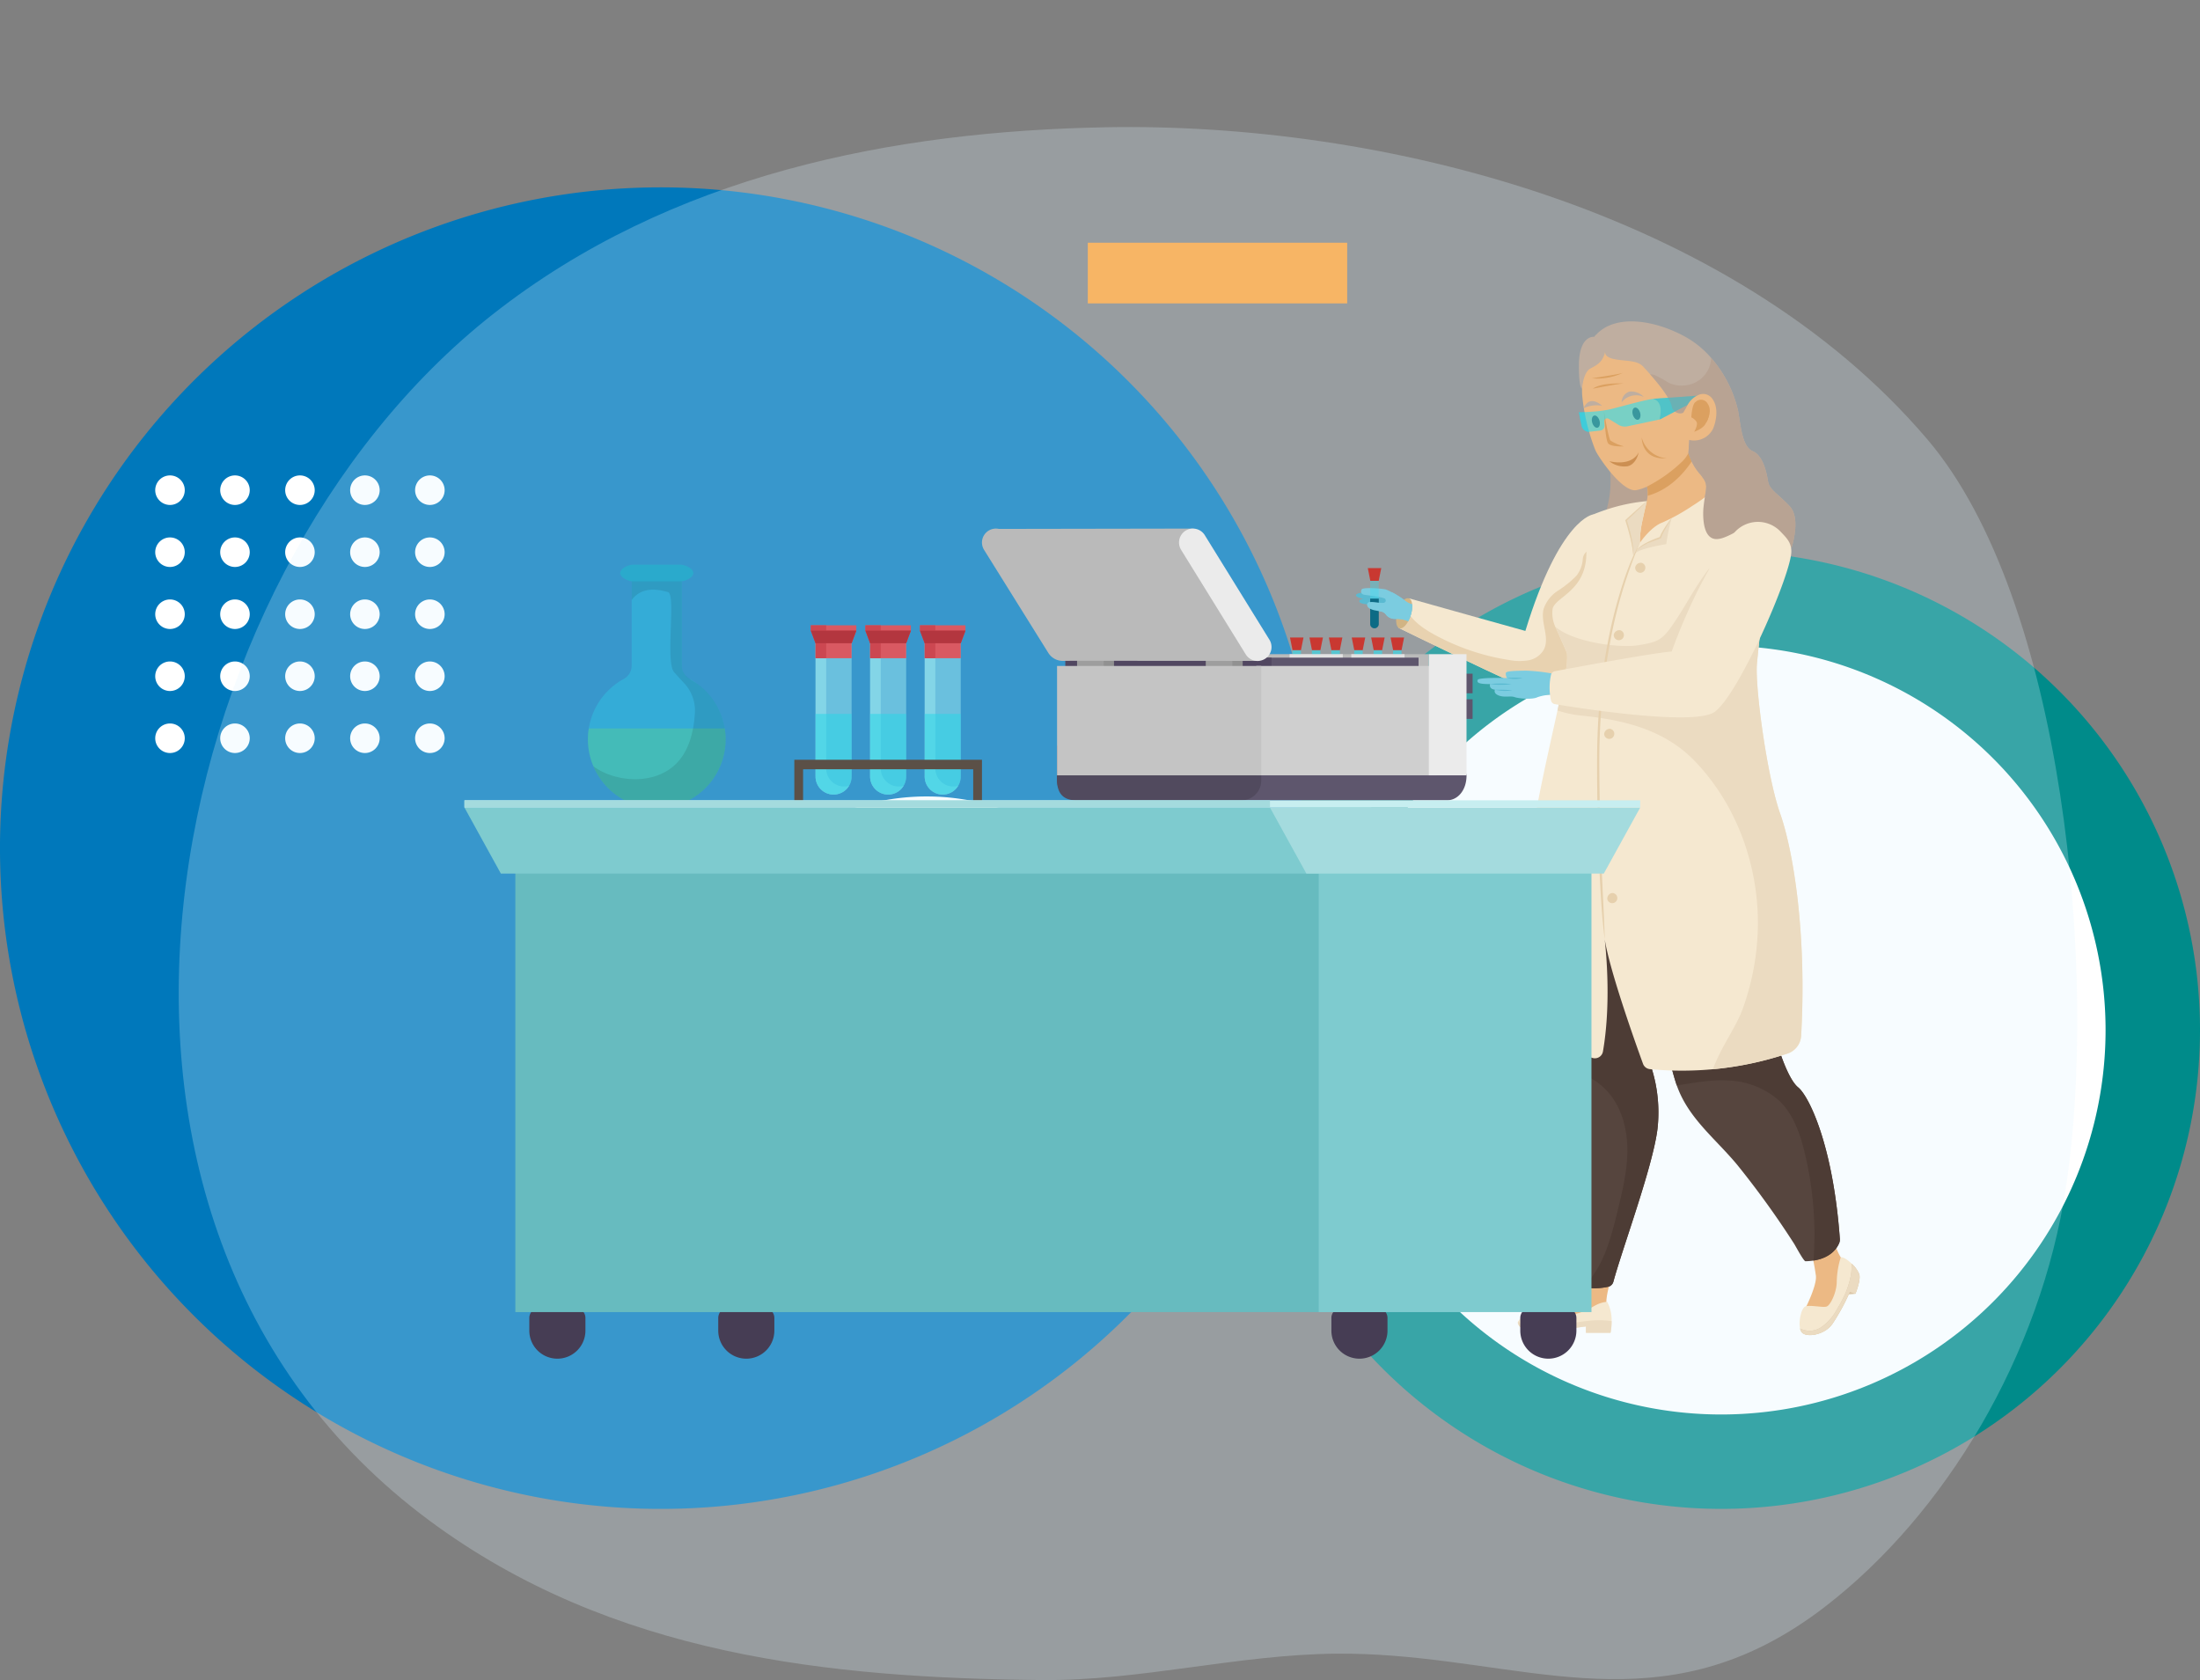 <svg xmlns="http://www.w3.org/2000/svg" xmlns:xlink="http://www.w3.org/1999/xlink" width="448.957" height="342.839" viewBox="0 0 448.957 342.839">
  <rect x="0" y="0" width="448.957" height="342.839" fill="#808080" stroke="none"/>
  <defs>
    <clipPath id="clip-path">
      <rect id="Rectángulo_33845" data-name="Rectángulo 33845" width="448.957" height="307.908" transform="translate(0 0)" fill="none"/>
    </clipPath>
    <clipPath id="clip-path-2">
      <rect id="Rectángulo_33841" data-name="Rectángulo 33841" width="387.439" height="316.914" fill="none"/>
    </clipPath>
    <clipPath id="clip-path-3">
      <path id="Trazado_716441" data-name="Trazado 716441" d="M2266.441,4187.031v5.181a.868.868,0,1,0,1.736,0v-5.181Z" transform="translate(-2266.441 -4187.031)" fill="none"/>
    </clipPath>
    <clipPath id="clip-path-4">
      <path id="Trazado_716484" data-name="Trazado 716484" d="M2282.643,4232.852v5.181a.868.868,0,1,0,1.735,0v-5.181Z" transform="translate(-2282.643 -4232.852)" fill="none"/>
    </clipPath>
    <clipPath id="clip-path-5">
      <path id="Trazado_716489" data-name="Trazado 716489" d="M2268.847,4232.852v5.181a.868.868,0,1,0,1.736,0v-5.181Z" transform="translate(-2268.847 -4232.852)" fill="none"/>
    </clipPath>
    <clipPath id="clip-path-6">
      <path id="Trazado_716494" data-name="Trazado 716494" d="M2255.051,4232.852v5.181a.868.868,0,1,0,1.736,0v-5.181Z" transform="translate(-2255.051 -4232.852)" fill="none"/>
    </clipPath>
    <clipPath id="clip-path-7">
      <path id="Trazado_716499" data-name="Trazado 716499" d="M2238.837,4232.852v5.181a.868.868,0,1,0,1.736,0v-5.181Z" transform="translate(-2238.837 -4232.852)" fill="none"/>
    </clipPath>
    <clipPath id="clip-path-8">
      <path id="Trazado_716504" data-name="Trazado 716504" d="M2225.042,4232.852v5.181a.868.868,0,1,0,1.735,0v-5.181Z" transform="translate(-2225.042 -4232.852)" fill="none"/>
    </clipPath>
    <clipPath id="clip-path-9">
      <path id="Trazado_716509" data-name="Trazado 716509" d="M2211.246,4232.852v5.181a.868.868,0,1,0,1.735,0v-5.181Z" transform="translate(-2211.246 -4232.852)" fill="none"/>
    </clipPath>
  </defs>
  <g id="Grupo_1013450" data-name="Grupo 1013450" transform="translate(-935.507 -2132.863)">
    <g id="Grupo_1013423" data-name="Grupo 1013423" transform="translate(935.507 2132.863)">
      <g id="Grupo_1002335" data-name="Grupo 1002335" transform="translate(0 0)">
        <g id="Grupo_80327" data-name="Grupo 80327" transform="translate(0 0)" clip-path="url(#clip-path)">
          <path id="Trazado_113636" data-name="Trazado 113636" d="M269.675,283.856A134.838,134.838,0,1,1,134.838,149.018,134.838,134.838,0,0,1,269.675,283.856" transform="translate(0 -110.785)" fill="#0078bb"/>
          <path id="Trazado_113637" data-name="Trazado 113637" d="M1183.647,536.185a97.7,97.7,0,1,1-97.7-97.7,97.7,97.7,0,0,1,97.7,97.7" transform="translate(-734.689 -325.981)" fill="#008b8a"/>
          <path id="Trazado_113638" data-name="Trazado 113638" d="M1220.2,592.008a78.439,78.439,0,1,1-78.439-78.439,78.439,78.439,0,0,1,78.439,78.439" transform="translate(-790.513 -381.805)" fill="#fff"/>
          <path id="Trazado_113639" data-name="Trazado 113639" d="M646.621,681.142a47.678,47.678,0,1,1-47.678-47.678,47.678,47.678,0,0,1,47.678,47.678" transform="translate(-409.829 -470.939)" fill="#fff"/>
          <path id="Trazado_113665" data-name="Trazado 113665" d="M129.5,381.141a3.013,3.013,0,1,1-3.013-3.013,3.013,3.013,0,0,1,3.013,3.013" transform="translate(-91.796 -281.113)" fill="#fff"/>
          <path id="Trazado_113666" data-name="Trazado 113666" d="M181.177,381.141a3.013,3.013,0,1,1-3.013-3.013,3.013,3.013,0,0,1,3.013,3.013" transform="translate(-130.213 -281.113)" fill="#fff"/>
          <path id="Trazado_113667" data-name="Trazado 113667" d="M232.853,381.141a3.013,3.013,0,1,1-3.013-3.013,3.013,3.013,0,0,1,3.013,3.013" transform="translate(-168.63 -281.113)" fill="#fff"/>
          <path id="Trazado_113668" data-name="Trazado 113668" d="M284.528,381.141a3.013,3.013,0,1,1-3.013-3.013,3.013,3.013,0,0,1,3.013,3.013" transform="translate(-207.047 -281.113)" fill="#fff"/>
          <path id="Trazado_113669" data-name="Trazado 113669" d="M336.2,381.141a3.013,3.013,0,1,1-3.013-3.013,3.013,3.013,0,0,1,3.013,3.013" transform="translate(-245.464 -281.113)" fill="#fff"/>
          <path id="Trazado_113670" data-name="Trazado 113670" d="M129.5,430.467a3.013,3.013,0,1,1-3.013-3.013,3.013,3.013,0,0,1,3.013,3.013" transform="translate(-91.796 -317.784)" fill="#fff"/>
          <path id="Trazado_113671" data-name="Trazado 113671" d="M181.177,430.467a3.013,3.013,0,1,1-3.013-3.013,3.013,3.013,0,0,1,3.013,3.013" transform="translate(-130.213 -317.784)" fill="#fff"/>
          <path id="Trazado_113672" data-name="Trazado 113672" d="M232.853,430.467a3.013,3.013,0,1,1-3.013-3.013,3.013,3.013,0,0,1,3.013,3.013" transform="translate(-168.63 -317.784)" fill="#fff"/>
          <path id="Trazado_113673" data-name="Trazado 113673" d="M284.528,430.467a3.013,3.013,0,1,1-3.013-3.013,3.013,3.013,0,0,1,3.013,3.013" transform="translate(-207.047 -317.784)" fill="#fff"/>
          <path id="Trazado_113674" data-name="Trazado 113674" d="M336.2,430.467a3.013,3.013,0,1,1-3.013-3.013,3.013,3.013,0,0,1,3.013,3.013" transform="translate(-245.464 -317.784)" fill="#fff"/>
          <path id="Trazado_113675" data-name="Trazado 113675" d="M129.5,479.794a3.013,3.013,0,1,1-3.013-3.013,3.013,3.013,0,0,1,3.013,3.013" transform="translate(-91.796 -354.455)" fill="#fff"/>
          <path id="Trazado_113676" data-name="Trazado 113676" d="M181.177,479.794a3.013,3.013,0,1,1-3.013-3.013,3.013,3.013,0,0,1,3.013,3.013" transform="translate(-130.213 -354.455)" fill="#fff"/>
          <path id="Trazado_113677" data-name="Trazado 113677" d="M232.853,479.794a3.013,3.013,0,1,1-3.013-3.013,3.013,3.013,0,0,1,3.013,3.013" transform="translate(-168.63 -354.455)" fill="#fff"/>
          <path id="Trazado_113678" data-name="Trazado 113678" d="M284.528,479.794a3.013,3.013,0,1,1-3.013-3.013,3.013,3.013,0,0,1,3.013,3.013" transform="translate(-207.047 -354.455)" fill="#fff"/>
          <path id="Trazado_113679" data-name="Trazado 113679" d="M336.2,479.794a3.013,3.013,0,1,1-3.013-3.013,3.013,3.013,0,0,1,3.013,3.013" transform="translate(-245.464 -354.455)" fill="#fff"/>
          <path id="Trazado_113680" data-name="Trazado 113680" d="M129.5,529.12a3.013,3.013,0,1,1-3.013-3.013,3.013,3.013,0,0,1,3.013,3.013" transform="translate(-91.796 -391.126)" fill="#fff"/>
          <path id="Trazado_113681" data-name="Trazado 113681" d="M181.177,529.12a3.013,3.013,0,1,1-3.013-3.013,3.013,3.013,0,0,1,3.013,3.013" transform="translate(-130.213 -391.126)" fill="#fff"/>
          <path id="Trazado_113682" data-name="Trazado 113682" d="M232.853,529.12a3.013,3.013,0,1,1-3.013-3.013,3.013,3.013,0,0,1,3.013,3.013" transform="translate(-168.63 -391.126)" fill="#fff"/>
          <path id="Trazado_113683" data-name="Trazado 113683" d="M284.528,529.12a3.013,3.013,0,1,1-3.013-3.013,3.013,3.013,0,0,1,3.013,3.013" transform="translate(-207.047 -391.126)" fill="#fff"/>
          <path id="Trazado_113684" data-name="Trazado 113684" d="M336.2,529.12a3.013,3.013,0,1,1-3.013-3.013,3.013,3.013,0,0,1,3.013,3.013" transform="translate(-245.464 -391.126)" fill="#fff"/>
          <path id="Trazado_113685" data-name="Trazado 113685" d="M129.5,578.446a3.013,3.013,0,1,1-3.013-3.013,3.013,3.013,0,0,1,3.013,3.013" transform="translate(-91.796 -427.797)" fill="#fff"/>
          <path id="Trazado_113686" data-name="Trazado 113686" d="M181.177,578.446a3.013,3.013,0,1,1-3.013-3.013,3.013,3.013,0,0,1,3.013,3.013" transform="translate(-130.213 -427.797)" fill="#fff"/>
          <path id="Trazado_113687" data-name="Trazado 113687" d="M232.853,578.446a3.013,3.013,0,1,1-3.013-3.013,3.013,3.013,0,0,1,3.013,3.013" transform="translate(-168.63 -427.797)" fill="#fff"/>
          <path id="Trazado_113688" data-name="Trazado 113688" d="M284.528,578.446a3.013,3.013,0,1,1-3.013-3.013,3.013,3.013,0,0,1,3.013,3.013" transform="translate(-207.047 -427.797)" fill="#fff"/>
          <path id="Trazado_113689" data-name="Trazado 113689" d="M336.2,578.446a3.013,3.013,0,1,1-3.013-3.013,3.013,3.013,0,0,1,3.013,3.013" transform="translate(-245.464 -427.797)" fill="#fff"/>
          <rect id="Rectángulo_33843" data-name="Rectángulo 33843" width="52.933" height="12.382" transform="translate(221.991 49.531)" fill="#ffa031"/>
        </g>
      </g>
      <g id="Grupo_1002336" data-name="Grupo 1002336" transform="translate(36.473 25.925)" opacity="0.251">
        <g id="Grupo_80323" data-name="Grupo 80323" transform="translate(0 0)" clip-path="url(#clip-path-2)">
          <path id="Trazado_113615" data-name="Trazado 113615" d="M247.569,311.928c-3.659-.278-7.393-.437-11.218-.408-20.234.15-40.025,5.595-60.384,5.385-43.137-.445-87.534-4.916-124.816-32.545C-31.446,223.148-4.371,92.027,64.1,38.2,100.484,9.594,145.8.848,189.221.039,245.114-1,316.8,16.677,356.85,63.728c27.9,32.783,34.837,109.16,28.316,152.438-5.191,34.448-24.676,66.934-49.289,85.843-30.7,23.582-56.721,12.316-88.308,9.919" transform="translate(0 0.004)" fill="#e0f4fe"/>
        </g>
      </g>
    </g>
    <g id="Grupo_1013948" data-name="Grupo 1013948" transform="translate(1030.29 2198.449)">
      <g id="Grupo_1013553" data-name="Grupo 1013553" transform="translate(25.197 49.641)">
        <g id="Grupo_1013548" data-name="Grupo 1013548" transform="translate(0 33.416)" opacity="0.5" style="mix-blend-mode: multiply;isolation: isolate">
          <path id="Trazado_716398" data-name="Trazado 716398" d="M1711.22,4281.437a14.046,14.046,0,1,0,27.914-2.285H1711.4A14.114,14.114,0,0,0,1711.22,4281.437Z" transform="translate(-1711.22 -4279.152)" fill="#63c373"/>
        </g>
        <g id="Grupo_1013551" data-name="Grupo 1013551">
          <g id="Grupo_1013549" data-name="Grupo 1013549" transform="translate(6.59)" opacity="0.5" style="mix-blend-mode: multiply;isolation: isolate">
            <path id="Trazado_716399" data-name="Trazado 716399" d="M1736.739,4166.347h9.717c.943,0,2.6-.764,2.6-1.707s-1.655-1.708-2.6-1.708h-9.717c-.943,0-2.6.764-2.6,1.708S1735.8,4166.347,1736.739,4166.347Z" transform="translate(-1734.141 -4162.932)" fill="#1bbdcc"/>
          </g>
          <g id="Grupo_1013550" data-name="Grupo 1013550" transform="translate(0 3.415)" opacity="0.3" style="mix-blend-mode: multiply;isolation: isolate">
            <path id="Trazado_716400" data-name="Trazado 716400" d="M1711.22,4207.095a13.926,13.926,0,0,0,1.122,5.44,14.044,14.044,0,0,0,26.011-.375c.048-.123.094-.248.139-.373a14.009,14.009,0,0,0,.82-4.738c0-.145,0-.289-.007-.434a13.845,13.845,0,0,0-.171-1.806c-.01-.063-.021-.127-.032-.191l-.024-.134c-.006-.038-.013-.074-.02-.111-.045-.233-.1-.464-.152-.693-.03-.122-.061-.242-.094-.362-.017-.063-.035-.126-.053-.189s-.036-.122-.054-.183c-.052-.17-.107-.338-.165-.5-.016-.046-.032-.092-.048-.138-.03-.083-.062-.167-.093-.25-.022-.059-.045-.118-.069-.176s-.046-.116-.07-.174-.049-.12-.075-.178l-.073-.167c-.075-.17-.155-.341-.237-.508-.028-.055-.055-.111-.084-.167s-.056-.11-.086-.166-.059-.111-.088-.165-.049-.09-.075-.136q-.192-.346-.406-.682c-.029-.046-.06-.094-.09-.141s-.074-.113-.112-.169l-.081-.118c-.056-.081-.112-.161-.17-.241s-.1-.141-.154-.211l-.014-.02c-.054-.072-.108-.144-.164-.214l-.026-.033c-.058-.075-.118-.149-.178-.222,0-.008-.01-.011-.014-.018-.064-.079-.13-.156-.2-.234s-.133-.153-.2-.228c-.082-.091-.151-.167-.223-.242-.143-.153-.291-.3-.442-.451-.076-.074-.151-.146-.229-.218s-.155-.143-.233-.213-.157-.139-.238-.207-.164-.138-.243-.2a13.891,13.891,0,0,0-1.407-1.01c-.059-.038-.119-.074-.178-.11-.178-.108-.36-.214-.544-.314l-.091-.053a3.124,3.124,0,0,1-1.38-1.729c-.011-.034-.022-.066-.03-.1q-.028-.1-.048-.2a2.842,2.842,0,0,1-.047-.3,3.092,3.092,0,0,1-.018-.329v-17.205h-10.238v17.2a3.08,3.08,0,0,1-1.605,2.7,14.026,14.026,0,0,0-7.322,12.381Z" transform="translate(-1711.22 -4174.808)" fill="#2bdff0"/>
          </g>
        </g>
        <g id="Grupo_1013552" data-name="Grupo 1013552" transform="translate(1.122 3.415)" opacity="0.1" style="mix-blend-mode: multiply;isolation: isolate">
          <path id="Trazado_716401" data-name="Trazado 716401" d="M1715.123,4212.535a14.044,14.044,0,0,0,26.011-.375,1.13,1.13,0,0,1,.139-.373,14.009,14.009,0,0,0,.82-4.738c0-.145,0-.289-.007-.434a14.073,14.073,0,0,0-5.38-10.631c-1.2-.944-2.9-1.466-3.4-3.046-.011-.034-.022-.066-.03-.1q-.028-.1-.048-.2a2.842,2.842,0,0,1-.047-.3,3.092,3.092,0,0,1-.018-.329v-17.205h-10.238v3.8c2.23-2.958,5.677-2.082,7.41-1.616,1.682.454-.577,14.251,1.248,16.335.649.742,1.37,1.526,2.038,2.234a8.164,8.164,0,0,1,2.209,6.047c-.2,3.679-1.164,8.081-4.248,10.8C1726.893,4216.535,1719.181,4215.58,1715.123,4212.535Z" transform="translate(-1715.123 -4174.808)"/>
        </g>
      </g>
      <g id="nature_chemistry" data-name="nature chemistry" transform="translate(67.316 62.016)">
        <g id="Grupo_1013555" data-name="Grupo 1013555" transform="translate(26.604 3.649)">
          <g id="Grupo_1013554" data-name="Grupo 1013554" opacity="0.5" style="mix-blend-mode: multiply;isolation: isolate">
            <path id="Trazado_716402" data-name="Trazado 716402" d="M1950.233,4218.661v27.209a3.679,3.679,0,0,0,3.467,3.672l.053,0c.052,0,.105,0,.158,0s.106,0,.158,0l.053,0a3.679,3.679,0,0,0,3.467-3.672v-27.209Z" transform="translate(-1950.233 -4218.661)" fill="#9ce9f0"/>
          </g>
        </g>
        <g id="Grupo_1013557" data-name="Grupo 1013557" transform="translate(26.604 3.649)">
          <g id="Grupo_1013556" data-name="Grupo 1013556" opacity="0.5" style="mix-blend-mode: multiply;isolation: isolate">
            <path id="Trazado_716403" data-name="Trazado 716403" d="M1950.233,4218.661v27.209a3.679,3.679,0,0,0,3.467,3.672l.053,0c.052,0,.105,0,.158,0s.106,0,.158,0l.053,0a3.678,3.678,0,0,0,2.934-1.764,3.666,3.666,0,0,1-.762.125l-.053,0c-.052,0-.105,0-.158,0s-.106,0-.158,0l-.053,0a3.679,3.679,0,0,1-3.467-3.672v-25.57Z" transform="translate(-1950.233 -4218.661)" fill="#9ce9f0"/>
          </g>
        </g>
        <g id="Grupo_1013560" data-name="Grupo 1013560" transform="translate(25.641)">
          <g id="Grupo_1013558" data-name="Grupo 1013558">
            <path id="Trazado_716404" data-name="Trazado 716404" d="M1946.885,4205.97v1.08l.963,2.569v3.064h7.358v-3.064l.963-2.569v-1.08Z" transform="translate(-1946.885 -4205.97)" fill="#d95962"/>
          </g>
          <g id="Grupo_1013559" data-name="Grupo 1013559">
            <path id="Trazado_716405" data-name="Trazado 716405" d="M1956.168,4207.05h-6.149v-1.08h-3.134v1.08l.963,2.569v3.064h2.172v-3.064h5.186Z" transform="translate(-1946.885 -4205.97)" fill="#cc4751"/>
          </g>
        </g>
        <g id="Grupo_1013561" data-name="Grupo 1013561" transform="translate(25.641 1.08)">
          <path id="Trazado_716406" data-name="Trazado 716406" d="M1955.205,4212.3h-7.358l-.963-2.569h9.283Z" transform="translate(-1946.885 -4209.727)" fill="#b3363f"/>
        </g>
        <g id="Grupo_1013562" data-name="Grupo 1013562" transform="translate(26.604 18.079)" opacity="0.5">
          <path id="Trazado_716407" data-name="Trazado 716407" d="M1950.233,4268.847v12.78a3.68,3.68,0,0,0,3.467,3.672l.053,0c.052,0,.105,0,.158,0s.106,0,.158,0l.053,0a3.68,3.68,0,0,0,3.467-3.672v-12.78Z" transform="translate(-1950.233 -4268.847)" fill="#21d7e8"/>
        </g>
        <g id="Grupo_1013564" data-name="Grupo 1013564" transform="translate(15.468 3.649)">
          <g id="Grupo_1013563" data-name="Grupo 1013563" opacity="0.5" style="mix-blend-mode: multiply;isolation: isolate">
            <path id="Trazado_716408" data-name="Trazado 716408" d="M1911.5,4218.661v27.209a3.679,3.679,0,0,0,3.467,3.672l.053,0c.052,0,.105,0,.158,0s.106,0,.158,0l.053,0a3.679,3.679,0,0,0,3.468-3.672v-27.209Z" transform="translate(-1911.502 -4218.661)" fill="#9ce9f0"/>
          </g>
        </g>
        <g id="Grupo_1013566" data-name="Grupo 1013566" transform="translate(15.468 3.649)">
          <g id="Grupo_1013565" data-name="Grupo 1013565" opacity="0.5" style="mix-blend-mode: multiply;isolation: isolate">
            <path id="Trazado_716409" data-name="Trazado 716409" d="M1911.5,4218.661v27.209a3.679,3.679,0,0,0,3.467,3.672l.053,0c.052,0,.105,0,.158,0s.106,0,.158,0l.053,0a3.678,3.678,0,0,0,2.934-1.764,3.672,3.672,0,0,1-.762.125l-.053,0c-.053,0-.105,0-.159,0s-.106,0-.158,0l-.053,0a3.679,3.679,0,0,1-3.468-3.672v-25.57Z" transform="translate(-1911.502 -4218.661)" fill="#9ce9f0"/>
          </g>
        </g>
        <g id="Grupo_1013569" data-name="Grupo 1013569" transform="translate(14.505)">
          <g id="Grupo_1013567" data-name="Grupo 1013567">
            <path id="Trazado_716410" data-name="Trazado 716410" d="M1908.154,4205.97v1.08l.963,2.569v3.064h7.358v-3.064l.962-2.569v-1.08Z" transform="translate(-1908.154 -4205.97)" fill="#d95962"/>
          </g>
          <g id="Grupo_1013568" data-name="Grupo 1013568">
            <path id="Trazado_716411" data-name="Trazado 716411" d="M1917.437,4207.05h-6.149v-1.08h-3.134v1.08l.963,2.569v3.064h2.172v-3.064h5.186Z" transform="translate(-1908.154 -4205.97)" fill="#cc4751"/>
          </g>
        </g>
        <g id="Grupo_1013570" data-name="Grupo 1013570" transform="translate(14.505 1.08)">
          <path id="Trazado_716412" data-name="Trazado 716412" d="M1916.475,4212.3h-7.358l-.963-2.569h9.283Z" transform="translate(-1908.154 -4209.727)" fill="#b3363f"/>
        </g>
        <g id="Grupo_1013571" data-name="Grupo 1013571" transform="translate(15.468 18.079)" opacity="0.5">
          <path id="Trazado_716413" data-name="Trazado 716413" d="M1911.5,4268.847v12.78a3.679,3.679,0,0,0,3.467,3.672l.053,0c.052,0,.105,0,.158,0s.106,0,.158,0l.053,0a3.68,3.68,0,0,0,3.468-3.672v-12.78Z" transform="translate(-1911.502 -4268.847)" fill="#21d7e8"/>
        </g>
        <g id="Grupo_1013573" data-name="Grupo 1013573" transform="translate(4.332 3.649)">
          <g id="Grupo_1013572" data-name="Grupo 1013572" opacity="0.5" style="mix-blend-mode: multiply;isolation: isolate">
            <path id="Trazado_716414" data-name="Trazado 716414" d="M1872.771,4218.661v27.209a3.679,3.679,0,0,0,3.468,3.672l.053,0c.053,0,.105,0,.158,0s.106,0,.159,0l.053,0a3.679,3.679,0,0,0,3.467-3.672v-27.209Z" transform="translate(-1872.771 -4218.661)" fill="#9ce9f0"/>
          </g>
        </g>
        <g id="Grupo_1013575" data-name="Grupo 1013575" transform="translate(4.332 3.649)">
          <g id="Grupo_1013574" data-name="Grupo 1013574" opacity="0.5" style="mix-blend-mode: multiply;isolation: isolate">
            <path id="Trazado_716415" data-name="Trazado 716415" d="M1872.771,4218.661v27.209a3.679,3.679,0,0,0,3.468,3.672l.053,0c.053,0,.105,0,.158,0s.106,0,.159,0l.053,0a3.678,3.678,0,0,0,2.934-1.764,3.666,3.666,0,0,1-.762.125l-.053,0c-.052,0-.1,0-.158,0s-.106,0-.159,0l-.053,0a3.68,3.68,0,0,1-3.467-3.672v-25.57Z" transform="translate(-1872.771 -4218.661)" fill="#9ce9f0"/>
          </g>
        </g>
        <g id="Grupo_1013578" data-name="Grupo 1013578" transform="translate(3.369)">
          <g id="Grupo_1013576" data-name="Grupo 1013576">
            <path id="Trazado_716416" data-name="Trazado 716416" d="M1869.424,4205.97v1.08l.962,2.569v3.064h7.358v-3.064l.963-2.569v-1.08Z" transform="translate(-1869.424 -4205.97)" fill="#d95962"/>
          </g>
          <g id="Grupo_1013577" data-name="Grupo 1013577">
            <path id="Trazado_716417" data-name="Trazado 716417" d="M1878.706,4207.05h-6.149v-1.08h-3.134v1.08l.962,2.569v3.064h2.172v-3.064h5.186Z" transform="translate(-1869.424 -4205.97)" fill="#cc4751"/>
          </g>
        </g>
        <g id="Grupo_1013579" data-name="Grupo 1013579" transform="translate(3.369 1.08)">
          <path id="Trazado_716418" data-name="Trazado 716418" d="M1877.744,4212.3h-7.358l-.962-2.569h9.283Z" transform="translate(-1869.424 -4209.727)" fill="#b3363f"/>
        </g>
        <g id="Grupo_1013580" data-name="Grupo 1013580" transform="translate(4.332 18.079)" opacity="0.5">
          <path id="Trazado_716419" data-name="Trazado 716419" d="M1872.771,4268.847v12.78a3.68,3.68,0,0,0,3.468,3.672l.053,0c.053,0,.105,0,.158,0s.106,0,.159,0l.053,0a3.679,3.679,0,0,0,3.467-3.672v-12.78Z" transform="translate(-1872.771 -4268.847)" fill="#21d7e8"/>
        </g>
        <g id="Grupo_1013581" data-name="Grupo 1013581" transform="translate(0 27.437)">
          <path id="Trazado_716420" data-name="Trazado 716420" d="M1857.706,4301.4v9.067h1.791v-7.137h34.714v7.137H1896V4301.4Z" transform="translate(-1857.706 -4301.395)" fill="#5b5047"/>
        </g>
      </g>
      <g id="Grupo_1013726" data-name="Grupo 1013726" transform="translate(0 0)">
        <g id="Grupo_1013651" data-name="Grupo 1013651" transform="translate(181.933)">
          <g id="Grupo_1013582" data-name="Grupo 1013582" transform="translate(45.491 18.414)" opacity="0.6">
            <path id="Trazado_716421" data-name="Trazado 716421" d="M2414.559,4054.461l.528,2.708a1.569,1.569,0,0,0,1.318,1.255c.459-.039,1.612-.137,1.828-.156l.035,0c.052-.006-.585-2.808-.846-3.94C2415.886,4054.438,2414.559,4054.461,2414.559,4054.461Z" transform="translate(-2414.559 -4054.324)" fill="#36bbc9"/>
          </g>
          <g id="left_leg" data-name="left leg" transform="translate(33.034 120.255)">
            <g id="Grupo_1013586" data-name="Grupo 1013586" transform="translate(0 73.608)">
              <g id="Grupo_1013583" data-name="Grupo 1013583" transform="translate(5.913)">
                <path id="Trazado_716422" data-name="Trazado 716422" d="M2404.606,4667.1s-.9,3.032-.615,4.548-9.9,3.648-11.371,2.748-.521-1.8-.521-1.8,5.385-1.137,6.1-6.017S2404.606,4667.1,2404.606,4667.1Z" transform="translate(-2391.798 -4664.533)" fill="#ecb984"/>
              </g>
              <g id="Grupo_1013584" data-name="Grupo 1013584" transform="translate(0 6.206)">
                <path id="Trazado_716423" data-name="Trazado 716423" d="M2371.235,4690.427c.114.908,1.967,2.118,2.912,2.383a14.345,14.345,0,0,0,5.971-.644c1.129-.6,5-1.021,5-1.021v1.286h5.03a12.406,12.406,0,0,0,.219-2.385,7.936,7.936,0,0,0-.9-3.931c-2.156.151-3.1,1.362-4.8,1.929a13.106,13.106,0,0,1-5.03.946c-2.118-.038-2.185-1.022-2.185-1.022-3.047-.365-5.618,1.106-6.123,2.085A.644.644,0,0,0,2371.235,4690.427Z" transform="translate(-2371.232 -4686.116)" fill="#f5e8d0"/>
              </g>
              <g id="Grupo_1013585" data-name="Grupo 1013585" transform="translate(0 9.959)">
                <path id="Trazado_716424" data-name="Trazado 716424" d="M2371.235,4699.728c.114.908,1.967,2.118,2.912,2.383a14.345,14.345,0,0,0,5.971-.644c1.129-.6,5-1.021,5-1.021v1.287h5.03a12.409,12.409,0,0,0,.219-2.385,19.667,19.667,0,0,0-5.225,0,24.048,24.048,0,0,0-3.326.587c-1.271.316-2.516.737-3.8,1.008a9.1,9.1,0,0,1-3.9.1,4.983,4.983,0,0,1-2.8-1.683A.645.645,0,0,0,2371.235,4699.728Z" transform="translate(-2371.232 -4699.169)" fill="#ebdbc1"/>
              </g>
            </g>
            <g id="Grupo_1013589" data-name="Grupo 1013589" transform="translate(4.99)">
              <g id="Grupo_1013587" data-name="Grupo 1013587">
                <path id="Trazado_716425" data-name="Trazado 716425" d="M2388.586,4430.6s.557,4.734,1.06,9.072c.309,2.663.6,5.177.725,6.357.644,5.918.306,11.859,1.118,17.805.906,6.625,2.229,13.19,3.016,19.833a1.371,1.371,0,0,0,.687,1.052,6.7,6.7,0,0,0,1.715.629,12.72,12.72,0,0,0,5.108-.088,1.4,1.4,0,0,0,1.07-1.014c1.886-6.939,8.087-23.615,9.008-31.217a30.118,30.118,0,0,0-1.918-14.394s.12-27.946-7.3-29.985S2388.586,4430.6,2388.586,4430.6Z" transform="translate(-2388.586 -4408.526)" fill="#56453e"/>
              </g>
              <g id="Grupo_1013588" data-name="Grupo 1013588">
                <path id="Trazado_716426" data-name="Trazado 716426" d="M2388.586,4430.6s.557,4.734,1.06,9.072c.243.054.5.108.774.168,4,.88,8.141,2.184,11.091,5.177,3.067,3.111,4.364,7.627,4.427,12s-.983,8.667-2.024,12.909c-1.313,5.365-2.768,10.994-6.583,14.986-.138.146-.282.291-.423.441a12.72,12.72,0,0,0,5.108-.088,1.4,1.4,0,0,0,1.07-1.014c1.886-6.939,8.087-23.615,9.008-31.217a30.118,30.118,0,0,0-1.918-14.394s.12-27.946-7.3-29.985S2388.586,4430.6,2388.586,4430.6Z" transform="translate(-2388.586 -4408.526)" fill="#4d3c35"/>
              </g>
            </g>
          </g>
          <g id="right_lag" data-name="right lag" transform="translate(63.209 146.424)">
            <g id="Grupo_1013594" data-name="Grupo 1013594" transform="translate(27.323 41.597)">
              <g id="Grupo_1013590" data-name="Grupo 1013590" transform="translate(1.144)">
                <path id="Trazado_716427" data-name="Trazado 716427" d="M2581.225,4644.215a10.418,10.418,0,0,0,1.218,2.968c.913,1.5-.051,8.9-1.826,10.475s-5.427,0-5.427,0,2.379-4.646,2.184-6.688a51.2,51.2,0,0,0-1.018-5.283Z" transform="translate(-2575.189 -4644.215)" fill="#ecb984"/>
              </g>
              <g id="Grupo_1013591" data-name="Grupo 1013591" transform="translate(0 2.959)">
                <path id="Trazado_716428" data-name="Trazado 716428" d="M2571.315,4669.035a2.155,2.155,0,0,0,.264.67c.825,1.287,4.489.692,6.106-1.321a38.853,38.853,0,0,0,3.566-6.337l1.353-.1s1.122-2.739.792-3.96a5.922,5.922,0,0,0-1.544-2.167c-.806-.782-1.721-1.4-2.242-1.308a18.039,18.039,0,0,0-.819,4.917c.022,2.146-1.269,4.86-2.061,5.125s-3.467-.4-4.374,0C2571.579,4664.9,2570.958,4667.489,2571.315,4669.035Z" transform="translate(-2571.212 -4654.505)" fill="#f5e8d0"/>
              </g>
              <g id="Grupo_1013592" data-name="Grupo 1013592" transform="translate(0.104 4.275)">
                <path id="Trazado_716429" data-name="Trazado 716429" d="M2571.574,4672.3a2.13,2.13,0,0,0,.264.67c.826,1.287,4.49.692,6.106-1.321.077-.095.153-.2.231-.3a41.583,41.583,0,0,0,3.334-6.038l1.352-.1s1.123-2.738.792-3.96a5.921,5.921,0,0,0-1.544-2.166,1.173,1.173,0,0,0-.012.176,13.434,13.434,0,0,1-.2,2.366,17.363,17.363,0,0,1-1.56,4.5c-.405.821-.856,1.617-1.336,2.4a10.075,10.075,0,0,1-3.242,3.591A4.25,4.25,0,0,1,2571.574,4672.3Z" transform="translate(-2571.574 -4659.084)" fill="#d9c5a7"/>
              </g>
              <g id="Grupo_1013593" data-name="Grupo 1013593" transform="translate(0.104 4.275)">
                <path id="Trazado_716430" data-name="Trazado 716430" d="M2571.574,4672.3a2.13,2.13,0,0,0,.264.67c.826,1.287,4.49.692,6.106-1.321.077-.095.153-.2.231-.3a47.092,47.092,0,0,0,3.548-6.527l1.138.391s1.123-2.738.792-3.96a5.921,5.921,0,0,0-1.544-2.166,1.173,1.173,0,0,0-.012.176,13.434,13.434,0,0,1-.2,2.366,17.363,17.363,0,0,1-1.56,4.5c-.405.821-.856,1.617-1.336,2.4a10.075,10.075,0,0,1-3.242,3.591A4.25,4.25,0,0,1,2571.574,4672.3Z" transform="translate(-2571.574 -4659.084)" fill="#ebdbc1"/>
              </g>
            </g>
            <g id="Grupo_1013597" data-name="Grupo 1013597">
              <g id="Grupo_1013595" data-name="Grupo 1013595">
                <path id="Trazado_716431" data-name="Trazado 716431" d="M2476.182,4499.542q.293,1.921.713,3.831c.372,1.693.82,3.37,1.334,5.015.067.214.138.428.212.638,2.37,6.747,7.939,10.878,12.377,16.258a181.941,181.941,0,0,1,11.545,16.012c.281.424,1.963,3.616,2.34,3.609a12.6,12.6,0,0,0,1.638-.14c3.643-.565,4.878-2.66,5.254-3.6a1.808,1.808,0,0,0,.124-.8c-1.388-19.275-6.351-29.187-8.506-30.937s-4.062-8.26-4.062-8.26l-18.2-1.287Z" transform="translate(-2476.182 -4499.542)" fill="#56453e"/>
              </g>
              <g id="Grupo_1013596" data-name="Grupo 1013596" transform="translate(0.713 0.338)">
                <path id="Trazado_716432" data-name="Trazado 716432" d="M2478.663,4504.21c.372,1.693.819,3.37,1.334,5.015.068.214.138.428.212.638,3.389-.476,6.665-1.183,10.121-1.016a16.674,16.674,0,0,1,10.781,4.129c2.9,2.777,4.273,6.771,5.213,10.675a71.47,71.47,0,0,1,1.785,21.95c3.643-.565,4.878-2.66,5.254-3.6a1.812,1.812,0,0,0,.124-.8c-1.389-19.275-6.352-29.187-8.506-30.937s-4.062-8.26-4.062-8.26l-18.2-1.287A10.817,10.817,0,0,0,2478.663,4504.21Z" transform="translate(-2478.663 -4500.717)" fill="#4d3c35"/>
              </g>
            </g>
          </g>
          <g id="left_hand" data-name="left hand" transform="translate(0 39.391)">
            <g id="Grupo_1013598" data-name="Grupo 1013598" transform="translate(0 15.503)">
              <path id="Trazado_716433" data-name="Trazado 716433" d="M2258.016,4181.654c-.064-.016-1.591.032-1.671.514s1.559.755,1.559.755-.948.033-.884.53,1.43.563,1.96.627,4.323.129,4.419-.643a2.139,2.139,0,0,0-1.655-2.218A17.545,17.545,0,0,0,2258.016,4181.654Z" transform="translate(-2256.342 -4181.201)" fill="#5abad1"/>
            </g>
            <g id="Grupo_1013602" data-name="Grupo 1013602" transform="translate(8.195)">
              <g id="Grupo_1013599" data-name="Grupo 1013599" transform="translate(0.546)">
                <path id="Trazado_716434" data-name="Trazado 716434" d="M2286.742,4150.442s24.833,12.2,28.7,13.41,6.954-2.759,8.057-4.635c.788-1.339,4.708-15.872,4.908-24.913.081-3.628-.438-6.37-2-7.023,0,0-6.774.7-13.837,23.77,0,0-19.14-5.33-23.775-6.653l-.563,2.083Z" transform="translate(-2286.742 -4127.281)" fill="#f5e8d0"/>
              </g>
              <g id="Grupo_1013600" data-name="Grupo 1013600" transform="translate(0.546 6.901)">
                <path id="Trazado_716435" data-name="Trazado 716435" d="M2286.742,4167.542s24.833,12.2,28.7,13.41,6.954-2.759,8.057-4.635c.788-1.339,4.708-15.872,4.908-24.913a4.178,4.178,0,0,0-3.217.478,2.149,2.149,0,0,0-.911,1.69,6.2,6.2,0,0,1-1.262,3.288,20.637,20.637,0,0,1-3.774,3.062,7.213,7.213,0,0,0-2.956,3.755c-.69,2.73,1.346,5.824.036,8.317a4.551,4.551,0,0,1-3.183,2.166,11.268,11.268,0,0,1-3.957-.087,46.427,46.427,0,0,1-15.549-5.369c-2.195-1.231-4.449-2.894-5.4-5.125Z" transform="translate(-2286.742 -4151.281)" fill="#e8d2b0"/>
              </g>
              <g id="Grupo_1013601" data-name="Grupo 1013601" transform="translate(0 17.086)">
                <path id="Trazado_716436" data-name="Trazado 716436" d="M2285.524,4192.841c.541.17,1.239-.423,1.781-1.421a6.777,6.777,0,0,0,.509-1.213,5.893,5.893,0,0,0,.291-2.241c-.062-.65-.288-1.114-.664-1.231a1.035,1.035,0,0,0-.962.335,5.3,5.3,0,0,0-1.327,2.3,6.625,6.625,0,0,0-.3,1.575C2284.793,4191.935,2285.03,4192.687,2285.524,4192.841Z" transform="translate(-2284.843 -4186.707)" fill="#d1b484"/>
              </g>
            </g>
            <g id="Grupo_1013603" data-name="Grupo 1013603" transform="translate(1.04 15.036)">
              <path id="Trazado_716437" data-name="Trazado 716437" d="M2260.684,4180.942c.746.109,3.871.506,4.174.809s.242.9-.586.874-2.677-.5-2.98.055.3,1.214,1.489,1.435l1.263.233a1.587,1.587,0,0,1,.98.611,2.209,2.209,0,0,0,1.73.894l.368.012a5.125,5.125,0,0,1,2.453.474,6.787,6.787,0,0,0,.509-1.213,5.9,5.9,0,0,0,.291-2.241,3.952,3.952,0,0,1-1.468-.758,1.771,1.771,0,0,0-.158-.138,17.544,17.544,0,0,0-3.76-2.151c-.717-.167-4.664-.5-4.911,0S2259.94,4180.832,2260.684,4180.942Z" transform="translate(-2259.959 -4179.577)" fill="#7bcce0"/>
            </g>
            <g id="Grupo_1013609" data-name="Grupo 1013609" transform="translate(2.408 10.944)">
              <g id="Grupo_1013604" data-name="Grupo 1013604">
                <path id="Trazado_716438" data-name="Trazado 716438" d="M2265.239,4167.947h1.711l.521-2.6h-2.752Z" transform="translate(-2264.718 -4165.344)" fill="#c93831"/>
              </g>
              <g id="Grupo_1013607" data-name="Grupo 1013607" transform="translate(0.495 6.236)">
                <g id="Grupo_1013606" data-name="Grupo 1013606">
                  <g id="Grupo_1013605" data-name="Grupo 1013605" clip-path="url(#clip-path-3)">
                    <path id="Trazado_716439" data-name="Trazado 716439" d="M2272.478,4187.031v0Z" transform="translate(-2270.742 -4187.031)" fill="#003b57"/>
                    <rect id="Rectángulo_347367" data-name="Rectángulo 347367" width="1.736" height="6.049" transform="translate(0)" fill="#003b57"/>
                    <path id="Trazado_716440" data-name="Trazado 716440" d="M2266.441,4193.08v0Z" transform="translate(-2266.441 -4187.031)" fill="#003b57"/>
                  </g>
                </g>
              </g>
              <g id="Grupo_1013608" data-name="Grupo 1013608" transform="translate(0.495 2.604)" opacity="0.3">
                <path id="Trazado_716442" data-name="Trazado 716442" d="M2266.441,4174.4v8.813a.868.868,0,1,0,1.736,0V4174.4Z" transform="translate(-2266.441 -4174.4)" fill="#2bdff0"/>
              </g>
            </g>
            <g id="Grupo_1013610" data-name="Grupo 1013610" transform="translate(2.296 15.876)">
              <path id="Trazado_716443" data-name="Trazado 716443" d="M2267.384,4184.707c.709.025.853-.409.69-.726a2.069,2.069,0,0,0,1.294-1.482,19.989,19.989,0,0,1,2.493,1.574,1.7,1.7,0,0,1,.158.138,3.952,3.952,0,0,0,1.468.758,5.9,5.9,0,0,1-.291,2.241,6.8,6.8,0,0,1-.509,1.213,5.12,5.12,0,0,0-2.453-.474l-.368-.012a2.21,2.21,0,0,1-1.73-.895,1.591,1.591,0,0,0-.98-.611l-1.263-.232c-1.186-.221-1.792-.883-1.489-1.435S2266.557,4184.68,2267.384,4184.707Z" transform="translate(-2264.327 -4182.498)" fill="#7bcce0"/>
            </g>
          </g>
          <g id="Head" transform="translate(45.491)">
            <g id="Grupo_1013611" data-name="Grupo 1013611" transform="translate(4.624 27.956)">
              <path id="Trazado_716444" data-name="Trazado 716444" d="M2431.989,4087.512a21.584,21.584,0,0,1-1.06,12.638c-2.705,6.361,14.619-4.41,14.619-4.41Z" transform="translate(-2430.642 -4087.512)" fill="#b8a393"/>
            </g>
            <g id="Grupo_1013612" data-name="Grupo 1013612" transform="translate(11.867 25.216)">
              <path id="Trazado_716445" data-name="Trazado 716445" d="M2455.878,4099c.25,1.241,7.756-4,12.15-7.878,1.926-1.693,3.255-3.128,3.12-3.641-.326-1.19-2.5-3.958-4-6.392-.313-.508-.6-1-.825-1.461a7.381,7.381,0,0,1-.508-1.236c-.741-2.6-8,7.886-8,7.886a1.84,1.84,0,0,1,.046.182,6.292,6.292,0,0,1,.123,1.875,7.03,7.03,0,0,1-.169,1.1c-.029.127-.059.254-.089.377-.2.775-.542,1.964-.877,3.247C2456.255,4095.351,2455.662,4097.929,2455.878,4099Z" transform="translate(-2455.832 -4077.983)" fill="#ecb984"/>
            </g>
            <g id="Grupo_1013613" data-name="Grupo 1013613" transform="translate(13.857 25.217)">
              <path id="Trazado_716446" data-name="Trazado 716446" d="M2462.923,4088.341c5.134-1.388,8.133-5.657,9.161-7.247a12,12,0,0,1-1.334-2.7c-.742-2.594-7.995,7.888-7.995,7.888A5.881,5.881,0,0,1,2462.923,4088.341Z" transform="translate(-2462.755 -4077.984)" fill="#dba060"/>
            </g>
            <g id="Grupo_1013614" data-name="Grupo 1013614" transform="translate(0.637 3.446)">
              <path id="Trazado_716447" data-name="Trazado 716447" d="M2416.8,4013.79a41.2,41.2,0,0,0,2.676,11.261,8.661,8.661,0,0,0,.644,1.152c1.537,2.459,5.326,7.421,7.679,7.053a8.657,8.657,0,0,0,2.244-.737,30.347,30.347,0,0,0,7.053-4.987,7.055,7.055,0,0,0,1.405-1.846,7.222,7.222,0,0,0,.631-1.647,5.8,5.8,0,0,0,.19-1.279c.19-19.084-14.567-21.311-17.75-20.29S2416.543,4009.083,2416.8,4013.79Z" transform="translate(-2416.773 -4002.266)" fill="#ecb984"/>
            </g>
            <g id="Grupo_1013615" data-name="Grupo 1013615" transform="translate(12.819 23.688)">
              <path id="Trazado_716448" data-name="Trazado 716448" d="M2464.252,4076.913a5.744,5.744,0,0,1-5.108-4.244S2459.065,4077.306,2464.252,4076.913Z" transform="translate(-2459.144 -4072.669)" fill="#dba060"/>
            </g>
            <g id="Grupo_1013616" data-name="Grupo 1013616" transform="translate(5.117 18.227)">
              <path id="Trazado_716449" data-name="Trazado 716449" d="M2436.443,4060.942s-2.593.157-3.222-.589-.865-6.68-.865-6.68.865,5.541,1.336,6.091A9.149,9.149,0,0,0,2436.443,4060.942Z" transform="translate(-2432.357 -4053.673)" fill="#dba060"/>
            </g>
            <g id="Grupo_1013617" data-name="Grupo 1013617" transform="translate(2.845 12.649)">
              <path id="Trazado_716450" data-name="Trazado 716450" d="M2430.7,4034.3c.086-.006-4.485-.27-6.251,1.059C2424.454,4035.359,2429.168,4034.4,2430.7,4034.3Z" transform="translate(-2424.454 -4034.275)" fill="#dba060"/>
            </g>
            <g id="Grupo_1013618" data-name="Grupo 1013618" transform="translate(2.637 10.493)">
              <path id="Trazado_716451" data-name="Trazado 716451" d="M2430.086,4026.776a12.431,12.431,0,0,1-6.354,1.122S2429.547,4027.025,2430.086,4026.776Z" transform="translate(-2423.732 -4026.775)" fill="#dba060"/>
            </g>
            <g id="Grupo_1013619" data-name="Grupo 1013619" transform="translate(0 2.01)">
              <path id="Trazado_716452" data-name="Trazado 716452" d="M2414.559,4004.329c0,4.708.642,4.663.642,4.663s.23-3.323,1.68-4.1c1.348-.727,2.5-1.261,3.015-3.347.012.45.318,1.088,1.824,1.4,2.465.5,4.7.167,5.977,1.561.327.354.827.9,1.4,1.547,1.677,1.9,3.984,4.736,4.4,6.482a1.844,1.844,0,0,0,3.6,0,15.8,15.8,0,0,0-.567-4.251c-1.034-4.192-3.672-9.961-9.632-10.678-6.2-.746-8.213-.045-8.861.435-.272.2-.3.365-.3.365S2414.562,3997.917,2414.559,4004.329Z" transform="translate(-2414.559 -3997.271)" fill="#bfaea0"/>
            </g>
            <g id="Grupo_1013620" data-name="Grupo 1013620" transform="translate(3.179)">
              <path id="Trazado_716453" data-name="Trazado 716453" d="M2425.615,3993.417a72.438,72.438,0,0,1,10.678,4.2c1.986.961,3.631,3.02,4.936,5.371a34.6,34.6,0,0,1,2.523,5.916,23.462,23.462,0,0,1,1.241,5.233c-.09,1.15-.2,3.007-.2,3.007a11.356,11.356,0,0,0,2.431,4.379c1.881,2.333,1.063,2.389.627,6.8,0,0-.525,5.146,1.776,6.191s9.053-2.159,9.679-5.083c0,0,6.217,4.257,6.485,7.141,0,0,2.077-6.027-.359-8.6s-4.107-3.341-4.386-5.012-.974-5.291-3.132-6.195-2.436-5.1-2.993-8.258a25,25,0,0,0-5.494-10.779,19.363,19.363,0,0,0-5.227-4.282c-6.768-3.724-14.6-4.538-18.286-.393C2425.815,3993.169,2425.713,3993.291,2425.615,3993.417Z" transform="translate(-2425.615 -3990.281)" fill="#bfaea0"/>
            </g>
            <g id="Grupo_1013621" data-name="Grupo 1013621" transform="translate(10.92 17.579)">
              <path id="Trazado_716454" data-name="Trazado 716454" d="M2452.623,4052.891c.2.681.695,1.135,1.1,1.015s.58-.77.38-1.451-.695-1.135-1.1-1.015S2452.423,4052.21,2452.623,4052.891Z" transform="translate(-2452.539 -4051.421)" fill="#4d2b22"/>
            </g>
            <g id="Grupo_1013622" data-name="Grupo 1013622" transform="translate(2.637 19.198)">
              <path id="Trazado_716455" data-name="Trazado 716455" d="M2423.816,4058.521c.2.681.695,1.136,1.1,1.015s.58-.771.38-1.451-.695-1.135-1.1-1.015S2423.616,4057.84,2423.816,4058.521Z" transform="translate(-2423.732 -4057.05)" fill="#4d2b22"/>
            </g>
            <g id="Grupo_1013623" data-name="Grupo 1013623" transform="translate(8.735 14.267)">
              <path id="Trazado_716456" data-name="Trazado 716456" d="M2449.441,4041.049a3.77,3.77,0,0,0-4.5,1.07,2.263,2.263,0,0,1,1.574-2.156A3.461,3.461,0,0,1,2449.441,4041.049Z" transform="translate(-2444.94 -4039.901)" fill="#bfaea0"/>
            </g>
            <g id="Grupo_1013624" data-name="Grupo 1013624" transform="translate(0.969 16.262)">
              <path id="Trazado_716457" data-name="Trazado 716457" d="M2421.689,4047.791s-2.511-2.443-3.758.5A6.32,6.32,0,0,1,2421.689,4047.791Z" transform="translate(-2417.931 -4046.839)" fill="#bfaea0"/>
            </g>
            <g id="Grupo_1013625" data-name="Grupo 1013625" transform="translate(6.217 26.69)">
              <path id="Trazado_716458" data-name="Trazado 716458" d="M2442.171,4083.107c-.015.05-1.088,2.907-5.989,1.848a4.925,4.925,0,0,0,3.7,1.026C2441.768,4085.545,2442.171,4083.107,2442.171,4083.107Z" transform="translate(-2436.182 -4083.107)" fill="#cc8f52"/>
            </g>
          </g>
          <g id="torsp" transform="translate(35.298 34.052)">
            <g id="Grupo_1013626" data-name="Grupo 1013626">
              <path id="Trazado_716459" data-name="Trazado 716459" d="M2381.835,4220.928a63.124,63.124,0,0,0,10.257,4.036,1.672,1.672,0,0,0,2.119-1.314c1.6-9.265.766-19.235.365-22.871,1.081,6.636,6.378,21.437,7.812,25.375a1.664,1.664,0,0,0,1.4,1.089,68.232,68.232,0,0,0,28.131-3.192,4.077,4.077,0,0,0,2.739-3.626c1.188-21.116-1.683-38-4.284-45.338-2.705-7.642-5.127-25.832-4.742-30.476.157-1.867.7-6.625,1.215-11.8.758-7.7,2.271-15.985,1.462-17.374-.995-1.7-6.581-5.253-9.379-6.346-1.016-.4-1.774-.512-2-.178a2.954,2.954,0,0,1-.44.465,34.922,34.922,0,0,1-4.06,2.938,39.736,39.736,0,0,1-6.049,3.365c-2.379.86-4.551,4.043-4.619,4.141a19.641,19.641,0,0,1,.584-4.873c.195-.927.436-1.99.728-3.234.029-.123.059-.25.089-.377a36.488,36.488,0,0,0-8.327,1.753q-1.321.438-2.616.965s-1.219.787-1.393,8.183-6.193,8.6-6.879,11.007a6.69,6.69,0,0,0,.551,3.755c.216.449,1.317,2.913,1.943,4.352l.038.089c.152.326.279.618.368.859a.5.5,0,0,0,.025.063,13.192,13.192,0,0,1-.4,4.25l-.038.2c-.36,1.96-.889,4.441-1.5,7.239-.046.2-.089.4-.131.6-1.337,6.075-3.04,13.534-4.293,20.388-2.147,11.744-1.261,34.988-.9,42.432A4.074,4.074,0,0,0,2381.835,4220.928Z" transform="translate(-2379.109 -4108.713)" fill="#f5e8d0"/>
            </g>
            <g id="Grupo_1013627" data-name="Grupo 1013627" transform="translate(5.385 16.433)">
              <path id="Trazado_716460" data-name="Trazado 716460" d="M2399.77,4187.535c-.362,1.961-.89,4.442-1.5,7.241a23.132,23.132,0,0,0,4.985,1.058c8.673.872,16.905,2.912,23.017,9.25,8.649,8.962,13.146,21.593,12.894,34.046a52.044,52.044,0,0,1-3.119,16.617c-1.289,3.563-4.562,7.989-6.044,12.238a66.964,66.964,0,0,0,15.258-3.212,4.079,4.079,0,0,0,2.741-3.628c1.189-21.119-1.682-38-4.284-45.337-2.708-7.644-5.127-25.833-4.74-30.478.155-1.866.7-6.624,1.213-11.8q-5.327-4.08-11.012-7.663c-3.026,4.021-4.339,6.815-6.69,10.383-2.8,4.243-3.5,4.514-7.714,5.209-3.608.594-12.9-.449-16.933-3.741.213.45,1.313,2.915,1.941,4.352.013.032.027.062.041.09.175.405.309.717.368.861.009.026.016.045.022.06a13.1,13.1,0,0,1-.4,4.252C2399.8,4187.4,2399.782,4187.467,2399.77,4187.535Z" transform="translate(-2397.837 -4165.867)" fill="#ebdbc1"/>
            </g>
            <g id="Grupo_1013628" data-name="Grupo 1013628" transform="translate(21.606 15.186)">
              <path id="Trazado_716461" data-name="Trazado 716461" d="M2454.331,4162.462a1.037,1.037,0,1,0,1.354-.893A1.163,1.163,0,0,0,2454.331,4162.462Z" transform="translate(-2454.252 -4161.529)" fill="#e6d0ad"/>
            </g>
            <g id="Grupo_1013629" data-name="Grupo 1013629" transform="translate(17.233 28.939)">
              <path id="Trazado_716462" data-name="Trazado 716462" d="M2439.124,4210.294a1.037,1.037,0,1,0,1.355-.893A1.163,1.163,0,0,0,2439.124,4210.294Z" transform="translate(-2439.046 -4209.361)" fill="#e6d0ad"/>
            </g>
            <g id="Grupo_1013630" data-name="Grupo 1013630" transform="translate(15.329 49.076)">
              <path id="Trazado_716463" data-name="Trazado 716463" d="M2432.443,4280.505a1.037,1.037,0,1,0,1.2-1.1A1.163,1.163,0,0,0,2432.443,4280.505Z" transform="translate(-2432.423 -4279.4)" fill="#e6d0ad"/>
            </g>
            <g id="Grupo_1013631" data-name="Grupo 1013631" transform="translate(15.692 66.223)">
              <path id="Trazado_716464" data-name="Trazado 716464" d="M2433.689,4340.373a1.037,1.037,0,1,0,.923-1.335A1.162,1.162,0,0,0,2433.689,4340.373Z" transform="translate(-2433.685 -4339.036)" fill="#e6d0ad"/>
            </g>
            <g id="Grupo_1013632" data-name="Grupo 1013632" transform="translate(16.003 82.589)">
              <path id="Trazado_716465" data-name="Trazado 716465" d="M2434.77,4397.293a1.037,1.037,0,1,0,.923-1.334A1.162,1.162,0,0,0,2434.77,4397.293Z" transform="translate(-2434.766 -4395.957)" fill="#e6d0ad"/>
            </g>
            <g id="Grupo_1013633" data-name="Grupo 1013633" transform="translate(19.922 2.622)">
              <path id="Trazado_716466" data-name="Trazado 716466" d="M2448.4,4121.872a41.538,41.538,0,0,1,1.374,7.13l1.348-2.681c-.083-1.839.357-4.061,1.406-8.489A43.129,43.129,0,0,0,2448.4,4121.872Z" transform="translate(-2448.398 -4117.832)" fill="#ebdbc1"/>
            </g>
            <g id="Grupo_1013634" data-name="Grupo 1013634" transform="translate(19.654 2.622)">
              <path id="Trazado_716467" data-name="Trazado 716467" d="M2447.535,4121.656q1.059-.98,2.14-1.937c.36-.319.721-.638,1.087-.951s.729-.629,1.1-.936c-.332.35-.675.688-1.013,1.031s-.683.678-1.028,1.014q-1,.974-2.019,1.93c.187.561.353,1.124.509,1.692.167.6.309,1.2.438,1.808s.235,1.219.3,1.837c.021.153.033.309.043.464s.027.309.027.464.01.311.008.466l-.023.464a12.51,12.51,0,0,0-.214-1.835c-.106-.606-.242-1.207-.389-1.8s-.308-1.192-.473-1.785-.347-1.183-.535-1.767l-.03-.091Z" transform="translate(-2447.466 -4117.832)" fill="#e6d0ad"/>
            </g>
            <g id="Grupo_1013635" data-name="Grupo 1013635" transform="translate(21.542 6.091)">
              <path id="Trazado_716468" data-name="Trazado 716468" d="M2461.623,4129.9a35.435,35.435,0,0,0-1.1,5.307s-6.051.937-6.494,2.1a3.76,3.76,0,0,1,2.73-2.255s2.061-1,2.426-1.2C2459.189,4133.85,2461.109,4130.175,2461.623,4129.9Z" transform="translate(-2454.033 -4129.897)" fill="#ebdbc1"/>
            </g>
            <g id="Grupo_1013636" data-name="Grupo 1013636" transform="translate(21.95 6.091)">
              <path id="Trazado_716469" data-name="Trazado 716469" d="M2460.391,4134.014l.074-.026.025-.09a1.74,1.74,0,0,1,.075-.249,2.768,2.768,0,0,1,.105-.256c.073-.171.159-.342.244-.511.174-.338.358-.673.545-1.007s.379-.665.572-1,.382-.666.6-.98a4.085,4.085,0,0,0-.37.444q-.174.231-.343.465c-.224.313-.442.63-.648.955s-.411.653-.6.993c-.048.084-.093.171-.138.257s-.09.173-.13.263-.082.179-.117.274a2.07,2.07,0,0,0-.092.3l.1-.116c-.456.146-.9.315-1.338.495s-.872.378-1.3.594a9.869,9.869,0,0,0-1.226.735,4.823,4.823,0,0,0-.552.458,2.144,2.144,0,0,0-.437.563,3.534,3.534,0,0,1,1.075-.889,12.511,12.511,0,0,1,1.248-.644Z" transform="translate(-2455.452 -4129.897)" fill="#e6d0ad"/>
            </g>
            <g id="Grupo_1013637" data-name="Grupo 1013637" transform="translate(13.9 11.11)">
              <path id="Trazado_716470" data-name="Trazado 716470" d="M2436.2,4147.355a36.787,36.787,0,0,0-2.179,4.656c-.632,1.6-1.183,3.22-1.69,4.859s-.969,3.29-1.392,4.952-.794,3.337-1.13,5.019q-1,5.046-1.561,10.165c-.375,3.408-.607,6.832-.717,10.258-.057,1.713-.073,3.428-.074,5.141s0,3.424.028,5.136q.049,5.136.21,10.271.078,2.567.189,5.133l.124,2.565.137,2.564c.192,3.418.43,6.836.88,10.235-.1-3.425-.27-6.84-.439-10.258l-.115-2.563-.1-2.564c-.064-1.709-.133-3.418-.182-5.128s-.1-3.42-.143-5.13-.074-3.42-.092-5.131c-.041-3.421-.085-6.843.032-10.257s.346-6.826.721-10.222.889-6.776,1.546-10.128A96.285,96.285,0,0,1,2436.2,4147.355Z" transform="translate(-2427.452 -4147.355)" fill="#e6d0ad"/>
            </g>
          </g>
          <g id="ear" transform="translate(45.491 7.447)">
            <g id="Grupo_1013638" data-name="Grupo 1013638" transform="translate(0 7.687)" opacity="0.6">
              <path id="Trazado_716471" data-name="Trazado 716471" d="M2414.559,4046.333l.528,2.708a1.569,1.569,0,0,0,1.318,1.255,1.589,1.589,0,0,0,.4,0l1.432-.161.035,0,.641-.072a.986.986,0,0,0,.874-1.064l-.065-.772c0-.017,0-.035,0-.052a.6.6,0,0,1,.919-.513l1.957,1.207a2.542,2.542,0,0,0,1.86.323l6.331-1.342c.073-.015.146-.035.218-.056a2.509,2.509,0,0,0,.594-.275l5.32-2.792,1.465-.842.591-.97s-7.864.566-8.958.641c-.107.008-.23.021-.368.041-1.947.273-6.862,1.674-8.838,2.151a23.423,23.423,0,0,1-3.386.447C2415.886,4046.311,2414.559,4046.333,2414.559,4046.333Z" transform="translate(-2414.559 -4042.917)" fill="#2bdff0"/>
            </g>
            <g id="Grupo_1013639" data-name="Grupo 1013639" transform="translate(14.54)">
              <path id="Trazado_716472" data-name="Trazado 716472" d="M2465.13,4019.519c1.677,1.9,3.984,4.736,4.4,6.482a1.741,1.741,0,0,0,2.378,1.361,23.477,23.477,0,0,1,1.241,5.233c-.09,1.15-.2,3.007-.2,3.007a11.359,11.359,0,0,0,2.432,4.379c1.881,2.333,1.063,2.389.627,6.8,0,0-.525,5.146,1.776,6.191s6.057-2.719,9.7-3.089c0,0,6.194,2.263,6.462,5.147,0,0,2.077-6.027-.359-8.6s-4.107-3.341-4.386-5.012-.974-5.291-3.131-6.195-2.436-5.1-2.993-8.258a25,25,0,0,0-5.494-10.779,5.847,5.847,0,0,1-5.02,5.567,6.22,6.22,0,0,1-3.182-.3,5.3,5.3,0,0,1-.507-.221,23.682,23.682,0,0,0-2.843-1.558A2.992,2.992,0,0,0,2465.13,4019.519Z" transform="translate(-2465.13 -4016.182)" fill="#b8a393"/>
            </g>
            <g id="Grupo_1013640" data-name="Grupo 1013640" transform="translate(15.087 7.687)" opacity="0.6">
              <path id="Trazado_716473" data-name="Trazado 716473" d="M2468.386,4047.8a2.507,2.507,0,0,0,.594-.275l5.32-2.792,1.465-.842.591-.97s-7.864.566-8.958.641c-.107.008-.23.021-.368.041C2467.1,4043.606,2469.371,4043.872,2468.386,4047.8Z" transform="translate(-2467.031 -4042.917)" fill="#36bbc9"/>
            </g>
            <g id="Grupo_1013644" data-name="Grupo 1013644" transform="translate(21.001 7.368)">
              <g id="Grupo_1013641" data-name="Grupo 1013641">
                <path id="Trazado_716474" data-name="Trazado 716474" d="M2487.812,4045.824a4.1,4.1,0,0,1,.312-.578c.182-.327.373-.649.55-.979a4.558,4.558,0,0,1,2.365-2.279,2.285,2.285,0,0,1,2.755.739c1.514,2.024.678,4.973.2,6.134a4.323,4.323,0,0,1-4.858,2.325C2486.824,4050.472,2487.812,4045.825,2487.812,4045.824Z" transform="translate(-2487.602 -4041.808)" fill="#ecb984"/>
              </g>
              <g id="Grupo_1013642" data-name="Grupo 1013642" transform="translate(1.94 1.371)">
                <path id="Trazado_716475" data-name="Trazado 716475" d="M2497.292,4051.186s-.295.973-2.357,1.733c0,0,.871-1.473.448-2.085a2.594,2.594,0,0,0-1.034-.86s.131-2.7.845-3.121a2.091,2.091,0,0,1,2.1,0A3.963,3.963,0,0,1,2497.292,4051.186Z" transform="translate(-2494.348 -4046.577)" fill="#dba060"/>
              </g>
              <g id="Grupo_1013643" data-name="Grupo 1013643" transform="translate(2.784 1.153)">
                <path id="Trazado_716476" data-name="Trazado 716476" d="M2499.385,4050.644c-.017.051,1.557-2.3.406-3.978a1.557,1.557,0,0,0-2.5-.356s1.659-.508,2.149.491A5.365,5.365,0,0,1,2499.385,4050.644Z" transform="translate(-2497.286 -4045.817)" fill="#dba060"/>
              </g>
            </g>
          </g>
          <g id="Right_hand" data-name="Right hand" transform="translate(24.79 40.911)">
            <g id="Grupo_1013649" data-name="Grupo 1013649" transform="translate(0 30.354)">
              <g id="Grupo_1013645" data-name="Grupo 1013645">
                <path id="Trazado_716477" data-name="Trazado 716477" d="M2357.645,4238.709a36.072,36.072,0,0,0-5.242-.568c-1.84.042-3.925.036-4.051.465a1.651,1.651,0,0,0,.245,1.041s-5.763-.161-5.98.376c-.262.647.391.862,2.524.862,0,0-.349.978.989,1.146,0,0-.4.719.767,1.179s2.409.034,3.226.327,3.634.568,4.706.017a9.42,9.42,0,0,1,3.388-.49S2359.645,4239.018,2357.645,4238.709Z" transform="translate(-2342.561 -4238.14)" fill="#7bcce0"/>
              </g>
              <g id="Grupo_1013646" data-name="Grupo 1013646" transform="translate(6.035 1.448)">
                <path id="Trazado_716478" data-name="Trazado 716478" d="M2363.552,4243.235a22.876,22.876,0,0,1,3.156,0A6.754,6.754,0,0,1,2363.552,4243.235Z" transform="translate(-2363.552 -4243.176)" fill="#5abad1"/>
              </g>
              <g id="Grupo_1013647" data-name="Grupo 1013647" transform="translate(2.579 2.623)">
                <path id="Trazado_716479" data-name="Trazado 716479" d="M2351.53,4247.386a19.821,19.821,0,0,1,4.368,0A15.945,15.945,0,0,1,2351.53,4247.386Z" transform="translate(-2351.53 -4247.264)" fill="#5abad1"/>
              </g>
              <g id="Grupo_1013648" data-name="Grupo 1013648" transform="translate(3.568 3.89)">
                <path id="Trazado_716480" data-name="Trazado 716480" d="M2354.97,4251.67s2.306-.025,3.533.128A8.754,8.754,0,0,1,2354.97,4251.67Z" transform="translate(-2354.97 -4251.668)" fill="#5abad1"/>
              </g>
            </g>
            <g id="Grupo_1013650" data-name="Grupo 1013650" transform="translate(14.719)">
              <path id="Trazado_716481" data-name="Trazado 716481" d="M2431.458,4134.765a6.369,6.369,0,0,1,9.419-.223c1.282,1.34,2.157,2.192,2.215,3.94.148,4.447-10.927,29.846-15.8,32.947-4.447,2.83-28.32-.98-32.464-1.668a.958.958,0,0,1-.781-.737,11.987,11.987,0,0,1,0-5.248.966.966,0,0,1,.761-.728c3.376-.635,20.108-3.758,23.867-4.022C2418.675,4159.025,2424.172,4143.2,2431.458,4134.765Z" transform="translate(-2393.754 -4132.57)" fill="#f5e8d0"/>
            </g>
          </g>
        </g>
        <g id="centrifuge" transform="translate(105.609 42.278)">
          <g id="Grupo_1013652" data-name="Grupo 1013652" transform="translate(53.503 25.627)">
            <rect id="Rectángulo_347368" data-name="Rectángulo 347368" width="37.693" height="6.587" fill="#bababa"/>
          </g>
          <g id="Grupo_1013673" data-name="Grupo 1013673" transform="translate(75.37 22.224)">
            <g id="Grupo_1013671" data-name="Grupo 1013671" transform="translate(0.087)">
              <g id="Grupo_1013658" data-name="Grupo 1013658" transform="translate(7.933)">
                <g id="Grupo_1013655" data-name="Grupo 1013655" transform="translate(0.496 5.243)">
                  <g id="Grupo_1013654" data-name="Grupo 1013654">
                    <g id="Grupo_1013653" data-name="Grupo 1013653" clip-path="url(#clip-path-4)">
                      <path id="Trazado_716482" data-name="Trazado 716482" d="M2288.679,4232.852v0Z" transform="translate(-2286.944 -4232.852)" fill="#003b57"/>
                      <rect id="Rectángulo_347369" data-name="Rectángulo 347369" width="1.736" height="6.049" transform="translate(0 0)" fill="#003b57"/>
                      <path id="Trazado_716483" data-name="Trazado 716483" d="M2282.643,4238.9v0Z" transform="translate(-2282.643 -4232.852)" fill="#003b57"/>
                    </g>
                  </g>
                </g>
                <g id="Grupo_1013656" data-name="Grupo 1013656">
                  <path id="Trazado_716485" data-name="Trazado 716485" d="M2281.44,4217.222h1.711l.521-2.6h-2.752Z" transform="translate(-2280.919 -4214.618)" fill="#c93831"/>
                </g>
                <g id="Grupo_1013657" data-name="Grupo 1013657" transform="translate(0.496 2.604)" opacity="0.6">
                  <path id="Trazado_716486" data-name="Trazado 716486" d="M2282.643,4223.674v8.813a.868.868,0,1,0,1.735,0v-8.812Z" transform="translate(-2282.643 -4223.674)" fill="#2bdff0"/>
                </g>
              </g>
              <g id="Grupo_1013664" data-name="Grupo 1013664" transform="translate(3.967)">
                <g id="Grupo_1013661" data-name="Grupo 1013661" transform="translate(0.496 5.243)">
                  <g id="Grupo_1013660" data-name="Grupo 1013660">
                    <g id="Grupo_1013659" data-name="Grupo 1013659" clip-path="url(#clip-path-5)">
                      <path id="Trazado_716487" data-name="Trazado 716487" d="M2274.883,4232.852v0Z" transform="translate(-2273.147 -4232.852)" fill="#003b57"/>
                      <rect id="Rectángulo_347370" data-name="Rectángulo 347370" width="1.736" height="6.049" transform="translate(0 0)" fill="#003b57"/>
                      <path id="Trazado_716488" data-name="Trazado 716488" d="M2268.847,4238.9v0Z" transform="translate(-2268.847 -4232.852)" fill="#003b57"/>
                    </g>
                  </g>
                </g>
                <g id="Grupo_1013662" data-name="Grupo 1013662">
                  <path id="Trazado_716490" data-name="Trazado 716490" d="M2267.644,4217.222h1.711l.521-2.6h-2.752Z" transform="translate(-2267.123 -4214.618)" fill="#c93831"/>
                </g>
                <g id="Grupo_1013663" data-name="Grupo 1013663" transform="translate(0.496 2.604)" opacity="0.6">
                  <path id="Trazado_716491" data-name="Trazado 716491" d="M2268.847,4223.674v8.813a.868.868,0,1,0,1.736,0v-8.812Z" transform="translate(-2268.847 -4223.674)" fill="#2bdff0"/>
                </g>
              </g>
              <g id="Grupo_1013670" data-name="Grupo 1013670">
                <g id="Grupo_1013667" data-name="Grupo 1013667" transform="translate(0.496 5.243)">
                  <g id="Grupo_1013666" data-name="Grupo 1013666">
                    <g id="Grupo_1013665" data-name="Grupo 1013665" clip-path="url(#clip-path-6)">
                      <path id="Trazado_716492" data-name="Trazado 716492" d="M2261.087,4232.852v0Z" transform="translate(-2259.352 -4232.852)" fill="#003b57"/>
                      <rect id="Rectángulo_347371" data-name="Rectángulo 347371" width="1.736" height="6.049" transform="translate(0 0)" fill="#003b57"/>
                      <path id="Trazado_716493" data-name="Trazado 716493" d="M2255.051,4238.9v0Z" transform="translate(-2255.051 -4232.852)" fill="#003b57"/>
                    </g>
                  </g>
                </g>
                <g id="Grupo_1013668" data-name="Grupo 1013668">
                  <path id="Trazado_716495" data-name="Trazado 716495" d="M2253.848,4217.222h1.711l.521-2.6h-2.752Z" transform="translate(-2253.327 -4214.618)" fill="#c93831"/>
                </g>
                <g id="Grupo_1013669" data-name="Grupo 1013669" transform="translate(0.496 2.604)" opacity="0.6">
                  <path id="Trazado_716496" data-name="Trazado 716496" d="M2255.051,4223.674v8.813a.868.868,0,1,0,1.736,0v-8.812Z" transform="translate(-2255.051 -4223.674)" fill="#2bdff0"/>
                </g>
              </g>
            </g>
            <g id="Grupo_1013672" data-name="Grupo 1013672" transform="translate(0 3.403)">
              <rect id="Rectángulo_347372" data-name="Rectángulo 347372" width="10.86" height="10.199" transform="translate(10.86 10.199) rotate(180)" fill="#e2e2e2"/>
            </g>
          </g>
          <g id="Grupo_1013694" data-name="Grupo 1013694" transform="translate(62.775 22.224)">
            <g id="Grupo_1013692" data-name="Grupo 1013692" transform="translate(0.087)">
              <g id="Grupo_1013679" data-name="Grupo 1013679" transform="translate(7.933)">
                <g id="Grupo_1013676" data-name="Grupo 1013676" transform="translate(0.496 5.243)">
                  <g id="Grupo_1013675" data-name="Grupo 1013675">
                    <g id="Grupo_1013674" data-name="Grupo 1013674" clip-path="url(#clip-path-7)">
                      <path id="Trazado_716497" data-name="Trazado 716497" d="M2244.874,4232.852v0Z" transform="translate(-2243.138 -4232.852)" fill="#003b57"/>
                      <rect id="Rectángulo_347373" data-name="Rectángulo 347373" width="1.736" height="6.049" transform="translate(0 0)" fill="#003b57"/>
                      <path id="Trazado_716498" data-name="Trazado 716498" d="M2238.837,4238.9v0Z" transform="translate(-2238.837 -4232.852)" fill="#003b57"/>
                    </g>
                  </g>
                </g>
                <g id="Grupo_1013677" data-name="Grupo 1013677">
                  <path id="Trazado_716500" data-name="Trazado 716500" d="M2237.634,4217.222h1.711l.521-2.6h-2.752Z" transform="translate(-2237.114 -4214.618)" fill="#c93831"/>
                </g>
                <g id="Grupo_1013678" data-name="Grupo 1013678" transform="translate(0.496 2.604)" opacity="0.6">
                  <path id="Trazado_716501" data-name="Trazado 716501" d="M2238.837,4223.674v8.813a.868.868,0,1,0,1.736,0v-8.812Z" transform="translate(-2238.837 -4223.674)" fill="#2bdff0"/>
                </g>
              </g>
              <g id="Grupo_1013685" data-name="Grupo 1013685" transform="translate(3.967)">
                <g id="Grupo_1013682" data-name="Grupo 1013682" transform="translate(0.496 5.243)">
                  <g id="Grupo_1013681" data-name="Grupo 1013681">
                    <g id="Grupo_1013680" data-name="Grupo 1013680" clip-path="url(#clip-path-8)">
                      <path id="Trazado_716502" data-name="Trazado 716502" d="M2231.078,4232.852v0Z" transform="translate(-2229.343 -4232.852)" fill="#003b57"/>
                      <rect id="Rectángulo_347374" data-name="Rectángulo 347374" width="1.736" height="6.049" transform="translate(0 0)" fill="#003b57"/>
                      <path id="Trazado_716503" data-name="Trazado 716503" d="M2225.042,4238.9v0Z" transform="translate(-2225.042 -4232.852)" fill="#003b57"/>
                    </g>
                  </g>
                </g>
                <g id="Grupo_1013683" data-name="Grupo 1013683">
                  <path id="Trazado_716505" data-name="Trazado 716505" d="M2223.839,4217.222h1.711l.521-2.6h-2.752Z" transform="translate(-2223.318 -4214.618)" fill="#c93831"/>
                </g>
                <g id="Grupo_1013684" data-name="Grupo 1013684" transform="translate(0.496 2.604)" opacity="0.6">
                  <path id="Trazado_716506" data-name="Trazado 716506" d="M2225.042,4223.674v8.813a.868.868,0,1,0,1.735,0v-8.812Z" transform="translate(-2225.042 -4223.674)" fill="#2bdff0"/>
                </g>
              </g>
              <g id="Grupo_1013691" data-name="Grupo 1013691">
                <g id="Grupo_1013688" data-name="Grupo 1013688" transform="translate(0.496 5.243)">
                  <g id="Grupo_1013687" data-name="Grupo 1013687">
                    <g id="Grupo_1013686" data-name="Grupo 1013686" clip-path="url(#clip-path-9)">
                      <path id="Trazado_716507" data-name="Trazado 716507" d="M2217.282,4232.852v0Z" transform="translate(-2215.547 -4232.852)" fill="#003b57"/>
                      <rect id="Rectángulo_347375" data-name="Rectángulo 347375" width="1.735" height="6.049" transform="translate(0 0)" fill="#003b57"/>
                      <path id="Trazado_716508" data-name="Trazado 716508" d="M2211.246,4238.9v0Z" transform="translate(-2211.246 -4232.852)" fill="#003b57"/>
                    </g>
                  </g>
                </g>
                <g id="Grupo_1013689" data-name="Grupo 1013689">
                  <path id="Trazado_716510" data-name="Trazado 716510" d="M2210.043,4217.222h1.711l.521-2.6h-2.752Z" transform="translate(-2209.522 -4214.618)" fill="#c93831"/>
                </g>
                <g id="Grupo_1013690" data-name="Grupo 1013690" transform="translate(0.496 2.604)" opacity="0.6">
                  <path id="Trazado_716511" data-name="Trazado 716511" d="M2211.246,4223.674v8.813a.868.868,0,1,0,1.735,0v-8.812Z" transform="translate(-2211.246 -4223.674)" fill="#2bdff0"/>
                </g>
              </g>
            </g>
            <g id="Grupo_1013693" data-name="Grupo 1013693" transform="translate(0 3.403)">
              <rect id="Rectángulo_347376" data-name="Rectángulo 347376" width="10.86" height="10.199" transform="translate(10.86 10.199) rotate(180)" fill="#e2e2e2"/>
            </g>
          </g>
          <g id="Grupo_1013695" data-name="Grupo 1013695" transform="translate(17.035 26.336)">
            <rect id="Rectángulo_347377" data-name="Rectángulo 347377" width="72.06" height="4" transform="translate(72.06 4) rotate(180)" fill="#5e566d"/>
          </g>
          <g id="Grupo_1013696" data-name="Grupo 1013696" transform="translate(17.035 26.336)">
            <rect id="Rectángulo_347378" data-name="Rectángulo 347378" width="42.053" height="4" transform="translate(42.053 4) rotate(180)" fill="#514761"/>
          </g>
          <g id="Grupo_1013697" data-name="Grupo 1013697" transform="translate(64.231 29.611)">
            <rect id="Rectángulo_347379" data-name="Rectángulo 347379" width="35.891" height="4" transform="translate(35.891 4) rotate(180)" fill="#5e566d"/>
          </g>
          <g id="Grupo_1013700" data-name="Grupo 1013700" transform="translate(45.669 26.44)">
            <g id="Grupo_1013698" data-name="Grupo 1013698" transform="translate(2.102)">
              <rect id="Rectángulo_347380" data-name="Rectángulo 347380" width="5.434" height="6.587" fill="#919191"/>
            </g>
            <g id="Grupo_1013699" data-name="Grupo 1013699">
              <rect id="Rectángulo_347381" data-name="Rectángulo 347381" width="5.434" height="6.587" fill="#9e9e9e"/>
            </g>
          </g>
          <g id="Grupo_1013703" data-name="Grupo 1013703" transform="translate(19.407 26.44)">
            <g id="Grupo_1013701" data-name="Grupo 1013701" transform="translate(2.102)">
              <rect id="Rectángulo_347382" data-name="Rectángulo 347382" width="5.434" height="6.587" fill="#919191"/>
            </g>
            <g id="Grupo_1013702" data-name="Grupo 1013702">
              <rect id="Rectángulo_347383" data-name="Rectángulo 347383" width="5.434" height="6.587" fill="#9e9e9e"/>
            </g>
          </g>
          <g id="Grupo_1013704" data-name="Grupo 1013704" transform="translate(64.231 34.833)">
            <rect id="Rectángulo_347384" data-name="Rectángulo 347384" width="35.891" height="4.001" transform="translate(35.891 4.001) rotate(180)" fill="#5e566d"/>
          </g>
          <g id="Grupo_1013705" data-name="Grupo 1013705" transform="translate(0 0.002)">
            <path id="Trazado_716512" data-name="Trazado 716512" d="M1992.259,4137.739a2.846,2.846,0,0,1,2.089-.341l39.713-.067,13.372,27-37.9-.025-2.111.025a3.486,3.486,0,0,1-3.02-1.677l-13.1-21.006A2.843,2.843,0,0,1,1992.259,4137.739Z" transform="translate(-1990.889 -4137.331)" fill="#bababa"/>
          </g>
          <g id="Grupo_1013706" data-name="Grupo 1013706" transform="translate(40.212)">
            <path id="Trazado_716513" data-name="Trazado 716513" d="M2148.251,4163.927a2.843,2.843,0,0,0,.962-3.9l-13.194-21.334a2.842,2.842,0,1,0-4.863,2.944l13.188,21.326A2.843,2.843,0,0,0,2148.251,4163.927Z" transform="translate(-2130.745 -4137.322)" fill="#ebebeb"/>
          </g>
          <g id="Grupo_1013707" data-name="Grupo 1013707" transform="translate(15.323 44.006)">
            <path id="Trazado_716514" data-name="Trazado 716514" d="M2044.182,4290.663v7.127a4.031,4.031,0,0,0,4.032,4.032h75.5c2.228,0,4.033-2.031,4.033-5.1l-1.437-6.346Z" transform="translate(-2044.182 -4290.375)" fill="#5e566d"/>
          </g>
          <g id="Grupo_1013708" data-name="Grupo 1013708" transform="translate(15.297 44.294)">
            <path id="Trazado_716515" data-name="Trazado 716515" d="M2047.607,4291.778l-3.49,5.656c-.28,4.267,1.8,5.1,4.032,5.1h33.605a4.032,4.032,0,0,0,4.033-4.032v-7.127Z" transform="translate(-2044.092 -4291.376)" fill="#514a5e"/>
          </g>
          <g id="Grupo_1013709" data-name="Grupo 1013709" transform="translate(55.979 28.032)">
            <rect id="Rectángulo_347385" data-name="Rectángulo 347385" width="36.773" height="22.32" transform="translate(36.773 22.32) rotate(180)" fill="#cfcfcf"/>
          </g>
          <g id="Grupo_1013710" data-name="Grupo 1013710" transform="translate(15.322 28.032)">
            <rect id="Rectángulo_347386" data-name="Rectángulo 347386" width="41.671" height="22.32" transform="translate(41.671 22.32) rotate(180)" fill="#c4c4c4"/>
          </g>
          <g id="Grupo_1013711" data-name="Grupo 1013711" transform="translate(91.196 25.628)">
            <rect id="Rectángulo_347387" data-name="Rectángulo 347387" width="7.686" height="24.724" transform="translate(7.686 24.724) rotate(180)" fill="#ebebeb"/>
          </g>
        </g>
        <g id="old_scientist_woman" data-name="old scientist woman" transform="translate(0 97.73)">
          <g id="Grupo_1013713" data-name="Grupo 1013713" transform="translate(51.79 103.557)">
            <g id="Grupo_1013712" data-name="Grupo 1013712">
              <path id="Trazado_716516" data-name="Trazado 716516" d="M1809.434,4700.736a5.725,5.725,0,0,0,5.725-5.725v-2.576a2.08,2.08,0,0,0-2.08-2.08h-7.289a2.08,2.08,0,0,0-2.081,2.08v2.576A5.725,5.725,0,0,0,1809.434,4700.736Z" transform="translate(-1803.709 -4690.355)" fill="#463d54"/>
            </g>
          </g>
          <g id="Grupo_1013715" data-name="Grupo 1013715" transform="translate(215.468 103.557)">
            <g id="Grupo_1013714" data-name="Grupo 1013714">
              <path id="Trazado_716517" data-name="Trazado 716517" d="M2378.7,4700.736a5.725,5.725,0,0,0,5.725-5.725v-2.576a2.08,2.08,0,0,0-2.081-2.08h-7.289a2.08,2.08,0,0,0-2.081,2.08v2.576A5.725,5.725,0,0,0,2378.7,4700.736Z" transform="translate(-2372.978 -4690.355)" fill="#463d54"/>
            </g>
          </g>
          <g id="Grupo_1013717" data-name="Grupo 1013717" transform="translate(176.915 103.557)">
            <g id="Grupo_1013716" data-name="Grupo 1013716">
              <path id="Trazado_716518" data-name="Trazado 716518" d="M2244.615,4700.736a5.725,5.725,0,0,0,5.725-5.725v-2.576a2.08,2.08,0,0,0-2.08-2.08h-7.289a2.08,2.08,0,0,0-2.081,2.08v2.576A5.725,5.725,0,0,0,2244.615,4700.736Z" transform="translate(-2238.89 -4690.355)" fill="#463d54"/>
            </g>
          </g>
          <g id="Grupo_1013719" data-name="Grupo 1013719" transform="translate(13.237 103.557)">
            <g id="Grupo_1013718" data-name="Grupo 1013718">
              <path id="Trazado_716519" data-name="Trazado 716519" d="M1675.346,4700.736a5.725,5.725,0,0,0,5.725-5.725v-2.576a2.08,2.08,0,0,0-2.08-2.08H1671.7a2.08,2.08,0,0,0-2.08,2.08v2.576A5.725,5.725,0,0,0,1675.346,4700.736Z" transform="translate(-1669.621 -4690.355)" fill="#463d54"/>
            </g>
          </g>
          <g id="Grupo_1013720" data-name="Grupo 1013720" transform="translate(10.386 12.624)">
            <rect id="Rectángulo_347388" data-name="Rectángulo 347388" width="188.643" height="91.808" transform="translate(188.643 91.808) rotate(180)" fill="#67bbbf"/>
          </g>
          <g id="Grupo_1013721" data-name="Grupo 1013721" transform="translate(174.332 12.624)">
            <rect id="Rectángulo_347389" data-name="Rectángulo 347389" width="55.657" height="91.808" transform="translate(55.657 91.808) rotate(180)" fill="#7ecbcf"/>
          </g>
          <g id="Grupo_1013722" data-name="Grupo 1013722" transform="translate(0 1.479)">
            <path id="Trazado_716520" data-name="Trazado 716520" d="M1631.014,4348.8h170.2l7.43-13.474H1623.584Z" transform="translate(-1623.584 -4335.328)" fill="#7ecbcf"/>
          </g>
          <g id="Grupo_1013723" data-name="Grupo 1013723" transform="translate(164.385 1.479)">
            <path id="Trazado_716521" data-name="Trazado 716521" d="M2202.743,4348.8h60.689l7.43-13.474h-75.55Z" transform="translate(-2195.313 -4335.328)" fill="#a4dbde"/>
          </g>
          <g id="Grupo_1013724" data-name="Grupo 1013724">
            <rect id="Rectángulo_347390" data-name="Rectángulo 347390" width="239.935" height="1.479" fill="#c7eef0"/>
          </g>
          <g id="Grupo_1013725" data-name="Grupo 1013725">
            <rect id="Rectángulo_347391" data-name="Rectángulo 347391" width="164.385" height="1.479" fill="#a4dbde"/>
          </g>
        </g>
      </g>
    </g>
  </g>
</svg>
